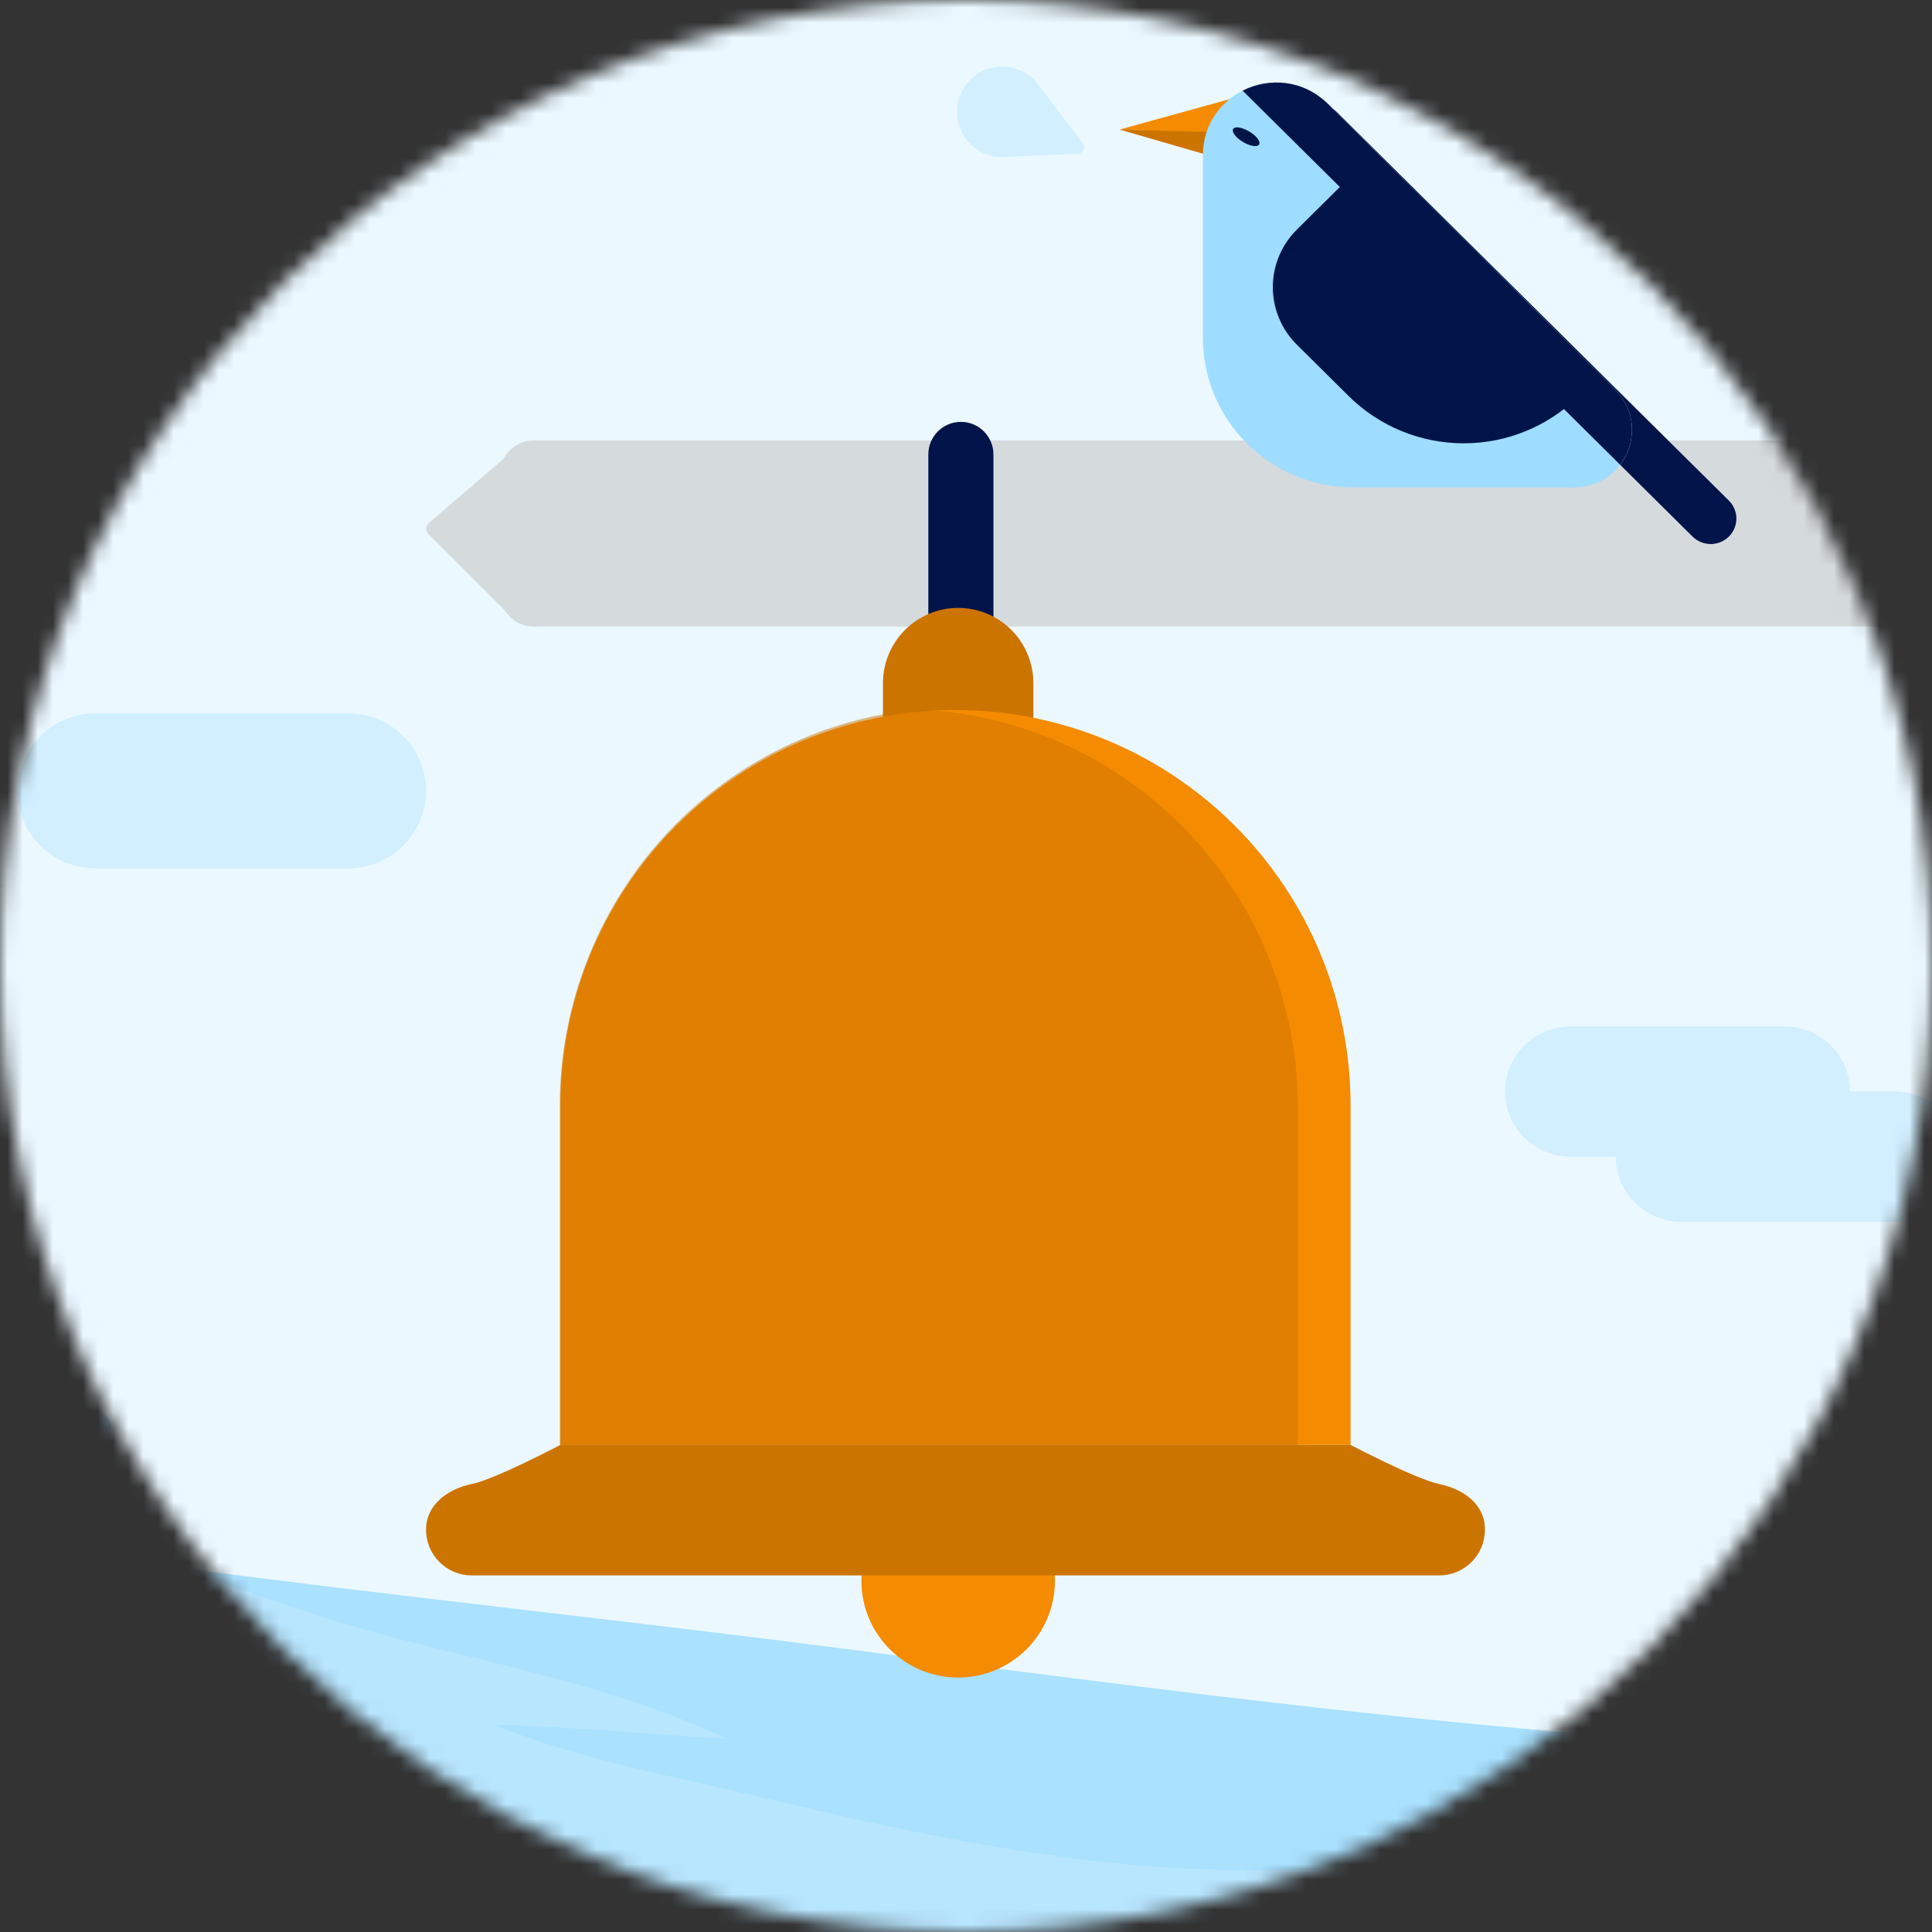<svg width="128" height="128" viewBox="0 0 128 128" fill="none" xmlns="http://www.w3.org/2000/svg">
<rect x="0" y="0" width="128" height="128" fill="#333333" stroke="none"/>
<mask id="mask0_4516_151764" style="mask-type:alpha" maskUnits="userSpaceOnUse" x="0" y="0" width="128" height="128">
<circle cx="64" cy="64" r="64" fill="#EBF8FF"/>
</mask>
<g mask="url(#mask0_4516_151764)">
<path d="M143.801 -16.419H-35.582C-36.751 -16.42 -37.909 -16.191 -38.989 -15.744C-40.07 -15.297 -41.052 -14.642 -41.879 -13.816C-42.706 -12.989 -43.363 -12.008 -43.81 -10.928C-44.258 -9.848 -44.488 -8.69 -44.488 -7.52V97.922C-44.488 100.284 -43.55 102.549 -41.88 104.22C-40.209 105.89 -37.944 106.828 -35.582 106.828H143.801C146.163 106.828 148.428 105.89 150.099 104.22C151.769 102.549 152.707 100.284 152.707 97.922V-7.52C152.707 -8.69 152.477 -9.848 152.029 -10.928C151.581 -12.008 150.925 -12.989 150.098 -13.816C149.271 -14.642 148.289 -15.297 147.208 -15.744C146.128 -16.191 144.97 -16.42 143.801 -16.419Z" fill="#EBF8FF"/>
<mask id="mask1_4516_151764" style="mask-type:alpha" maskUnits="userSpaceOnUse" x="-45" y="29" width="198" height="125">
<path d="M-35.582 29.799H143.801C144.97 29.798 146.128 30.027 147.208 30.474C148.289 30.921 149.271 31.576 150.098 32.402C150.925 33.229 151.581 34.21 152.029 35.29C152.477 36.37 152.707 37.528 152.707 38.697V144.139C152.707 146.502 151.769 148.767 150.099 150.437C148.428 152.108 146.163 153.046 143.801 153.046H-35.582C-37.944 153.046 -40.209 152.108 -41.88 150.437C-43.55 148.767 -44.488 146.502 -44.488 144.139V38.697C-44.488 37.528 -44.258 36.37 -43.81 35.29C-43.363 34.21 -42.706 33.229 -41.879 32.402C-41.052 31.576 -40.07 30.921 -38.99 30.474C-37.909 30.027 -36.751 29.798 -35.582 29.799Z" fill="#EBF8FF"/>
</mask>
<g mask="url(#mask1_4516_151764)">
<path d="M-35.582 29.799H143.801C144.97 29.798 146.128 30.027 147.208 30.474C148.289 30.921 149.271 31.576 150.098 32.402C150.925 33.229 151.581 34.21 152.029 35.29C152.477 36.37 152.707 37.528 152.707 38.697V144.139C152.707 146.502 151.769 148.767 150.099 150.437C148.428 152.108 146.163 153.046 143.801 153.046H-35.582C-37.944 153.046 -40.209 152.108 -41.88 150.437C-43.55 148.767 -44.488 146.502 -44.488 144.139V38.697C-44.488 37.528 -44.258 36.37 -43.81 35.29C-43.363 34.21 -42.706 33.229 -41.879 32.402C-41.052 31.576 -40.07 30.921 -38.99 30.474C-37.909 30.027 -36.751 29.798 -35.582 29.799Z" fill="#EBF8FF"/>
<path d="M-40.931 101.137C-21.561 99.385 -2.256 102.105 16.933 104.522C29.966 106.164 43.025 107.567 56.053 109.256C69.215 110.961 82.378 112.707 95.587 114.023C102.167 114.677 108.755 115.243 115.356 115.63C121.798 116.007 128.353 115.373 134.776 114.893C140.742 114.445 146.724 113.974 152.702 113.788V153.287H-44.489V101.448C-43.306 101.345 -42.122 101.245 -40.933 101.137H-40.931Z" fill="#B8E6FF"/>
<g style="mix-blend-mode:screen" opacity="0.6">
<path d="M114.819 116.539C114.382 116.622 128.198 120.279 130.764 120.823C127.536 121.781 90.13 125.015 74.825 123.536C66.857 122.765 59.195 121.168 51.428 119.302C45.157 117.794 38.726 116.66 32.713 114.276C37.801 114.352 48.444 115.343 48.08 115.17C39.237 110.965 29.284 109.812 20.052 106.698C17.07 105.694 14.096 104.656 11.075 103.78C13.028 104.027 14.981 104.276 16.934 104.522C29.966 106.164 43.026 107.567 56.053 109.256C69.215 110.961 82.378 112.707 95.588 114.022C102.167 114.677 108.755 115.243 115.357 115.63C117.722 115.769 120.103 115.769 122.487 115.693C119.918 115.835 117.357 116.059 114.818 116.539H114.819Z" fill="#9EDDFF"/>
</g>
<g style="mix-blend-mode:multiply" opacity="0.4">
<path d="M-40.931 101.137C-26.052 99.793 -11.214 101.086 3.562 102.852C3.075 102.858 2.592 102.849 2.104 102.859C-3.148 102.976 -9.128 102.9 -14.116 104.773C-15.224 105.189 -17.096 105.985 -16.991 107.471C-16.822 109.878 -13.405 111.553 -11.572 112.351C-7.011 114.339 -1.933 115.544 2.913 116.601C8.891 117.902 15.011 118.923 21.101 119.549C32.29 120.698 43.745 120.5 54.715 123.207C46.549 123.913 29.627 124.767 30.16 124.787C35.622 125.005 40.981 126.025 46.333 127.074C36.086 128.063 25.802 128.537 15.599 129.972C9.91 130.771 4.285 131.777 -1.356 132.861C-4.031 133.373 -6.744 133.657 -9.405 134.245C-11.851 134.786 -15.006 135.388 -16.753 137.364C-17.66 138.392 -17.52 139.778 -16.392 140.552C-14.63 141.764 -12.229 142.038 -10.162 142.276C-7.499 142.582 -4.817 142.695 -2.139 142.721C8.21 142.819 18.525 143.123 28.836 141.928C41.348 140.479 53.936 139.086 66.102 135.717C72.43 133.966 78.699 131.958 85.096 130.467C91.413 128.996 97.802 127.85 104.226 126.968C110.872 126.055 117.602 125.178 124.304 124.828C130.773 124.49 144.259 123.935 143.827 123.795C139.957 122.532 135.992 121.658 131.98 121.029C134.678 120.97 137.394 121.33 140.097 121.362C140.541 121.368 133.403 119.118 129.967 118.58C136.105 117.167 145.661 121.227 149.102 114.515C149.219 114.286 149.123 114.051 148.903 113.947C150.17 113.884 151.439 113.827 152.707 113.786V153.286H-44.483V101.448C-43.301 101.345 -42.117 101.245 -40.928 101.137H-40.931Z" fill="#B8E6FF"/>
</g>
</g>
<ellipse cx="127.852" cy="51.162" rx="1.643" ry="1.643" fill="#EBF8FF"/>
<ellipse cx="51.028" cy="54.859" rx="1.232" ry="1.232" fill="#EBF8FF"/>
<ellipse cx="10.357" cy="80.741" rx="0.822" ry="0.822" fill="#EBF8FF"/>
<ellipse cx="104.846" cy="53.627" rx="0.822" ry="0.822" fill="#EBF8FF"/>
<ellipse cx="10.767" cy="43.356" rx="1.232" ry="1.232" fill="#EBF8FF"/>
<path d="M0.882 104.049H12.188V111.71H0.882V104.049Z" fill="#B8E6FF"/>
<path d="M-0.403 104.545C-0.868 104.922 -0.753 105.21 -0.159 105.21H13.525C14.123 105.21 14.229 104.904 13.764 104.545L7.361 99.464C7.119 99.28 6.823 99.18 6.519 99.18C6.215 99.18 5.92 99.28 5.678 99.464L-0.403 104.545Z" fill="#9EDDFF"/>
<path d="M9.154 106.641C8.802 106.641 8.464 106.781 8.215 107.03C7.966 107.28 7.826 107.618 7.826 107.97V111.758H10.43V107.97C10.43 107.618 10.29 107.28 10.041 107.03C9.791 106.781 9.454 106.641 9.101 106.641H9.154Z" fill="#9EDDFF"/>
<path d="M-15.487 106.335L6.081 111.071L6.156 97.838H-15.487V106.335Z" fill="#B8E6FF"/>
<path d="M-15.292 93.487H6.214C6.365 93.487 6.515 93.516 6.655 93.574C6.795 93.632 6.922 93.716 7.029 93.823C7.136 93.93 7.221 94.058 7.279 94.198C7.336 94.338 7.366 94.488 7.365 94.639V99.597C7.365 99.902 7.244 100.195 7.028 100.411C6.812 100.627 6.519 100.749 6.214 100.749H-15.292C-15.598 100.749 -15.891 100.628 -16.108 100.412C-16.324 100.196 -16.447 99.903 -16.448 99.597V94.639C-16.448 94.488 -16.418 94.337 -16.36 94.197C-16.302 94.057 -16.216 93.93 -16.109 93.823C-16.002 93.716 -15.874 93.631 -15.734 93.574C-15.594 93.516 -15.444 93.487 -15.292 93.487Z" fill="#9EDDFF"/>
<path d="M1.404 102.897C1.275 102.897 1.147 102.922 1.027 102.971C0.908 103.021 0.8 103.094 0.709 103.185C0.617 103.276 0.544 103.385 0.493 103.504C0.443 103.623 0.417 103.752 0.417 103.881V106.216H2.405V103.894C2.405 103.763 2.377 103.634 2.325 103.513C2.279 103.393 2.206 103.284 2.113 103.194C2.02 103.102 1.909 103.029 1.787 102.981C1.665 102.932 1.535 102.908 1.404 102.911V102.897Z" fill="#9EDDFF"/>
<path d="M23.059 47.259H6.335C5.656 47.259 4.984 47.392 4.357 47.65C3.73 47.908 3.16 48.286 2.68 48.763C2.2 49.24 1.819 49.806 1.559 50.429C1.3 51.052 1.166 51.72 1.166 52.394C1.166 53.069 1.3 53.736 1.559 54.359C1.819 54.982 2.2 55.548 2.68 56.025C3.16 56.502 3.73 56.88 4.357 57.139C4.984 57.397 5.656 57.529 6.335 57.529H23.059C24.43 57.529 25.744 56.988 26.714 56.025C27.683 55.062 28.227 53.756 28.227 52.394C28.227 51.032 27.683 49.726 26.714 48.763C25.744 47.8 24.43 47.259 23.059 47.259Z" fill="#D1EFFF"/>
<path d="M125.54 72.319H111.411C110.837 72.319 110.27 72.431 109.74 72.648C109.21 72.865 108.729 73.182 108.323 73.583C107.918 73.983 107.596 74.459 107.377 74.982C107.157 75.506 107.044 76.067 107.044 76.633C107.044 77.2 107.157 77.76 107.377 78.284C107.596 78.807 107.918 79.283 108.323 79.683C108.729 80.084 109.21 80.401 109.74 80.618C110.27 80.835 110.837 80.947 111.411 80.947H125.54C126.698 80.947 127.809 80.492 128.628 79.683C129.446 78.874 129.906 77.777 129.906 76.633C129.906 75.489 129.446 74.392 128.628 73.583C127.809 72.774 126.698 72.319 125.54 72.319Z" fill="#D1EFFF"/>
<path d="M118.207 68.006H104.078C103.504 68.006 102.936 68.117 102.407 68.334C101.877 68.551 101.395 68.868 100.99 69.269C100.584 69.67 100.263 70.145 100.043 70.668C99.824 71.192 99.711 71.753 99.711 72.319C99.711 72.886 99.824 73.447 100.043 73.97C100.263 74.493 100.584 74.969 100.99 75.37C101.395 75.77 101.877 76.088 102.407 76.305C102.936 76.521 103.504 76.633 104.078 76.633H118.207C119.365 76.633 120.475 76.178 121.294 75.37C122.113 74.561 122.573 73.463 122.573 72.319C122.573 71.175 122.113 70.078 121.294 69.269C120.475 68.46 119.365 68.006 118.207 68.006Z" fill="#D1EFFF"/>
<path d="M150.22 39.301C150.22 40.52 149.232 41.508 148.013 41.508H35.342C34.123 41.508 33.135 40.52 33.135 39.301V31.39C33.135 30.171 34.123 29.183 35.342 29.183H148.013C149.232 29.183 150.22 30.171 150.22 31.39V39.301Z" fill="#D5DADD"/>
<path d="M61.504 30.107C61.504 28.916 62.47 27.95 63.661 27.95C64.852 27.95 65.818 28.916 65.818 30.107V41.507H61.504V30.107Z" fill="#00144A"/>
<path d="M63.481 40.275C62.16 40.275 60.893 40.8 59.958 41.734C59.024 42.669 58.499 43.936 58.499 45.258V52.167H68.464V45.263C68.465 44.608 68.336 43.96 68.086 43.355C67.836 42.749 67.469 42.2 67.007 41.736C66.544 41.273 65.994 40.906 65.389 40.655C64.785 40.404 64.136 40.275 63.481 40.275Z" fill="#CC7400"/>
<path d="M89.479 73.217V95.728H37.13V73.217C37.13 66.275 39.887 59.617 44.796 54.708C49.705 49.798 56.362 47.041 63.304 47.041C70.246 47.041 76.904 49.798 81.813 54.708C86.721 59.617 89.479 66.275 89.479 73.217Z" fill="#F58B00"/>
<path d="M63.481 111.142C67.022 111.142 69.892 108.272 69.892 104.731C69.892 101.19 67.022 98.32 63.481 98.32C59.941 98.32 57.071 101.19 57.071 104.731C57.071 108.272 59.941 111.142 63.481 111.142Z" fill="#F58B00"/>
<path d="M95.353 98.32C93.781 97.993 89.479 95.728 89.479 95.728H37.13C37.13 95.728 32.828 97.993 31.256 98.32C29.683 98.646 28.227 99.676 28.227 101.348C28.227 102.151 28.547 102.922 29.114 103.49C29.682 104.057 30.453 104.377 31.256 104.377H95.353C96.156 104.377 96.926 104.057 97.494 103.49C98.062 102.922 98.381 102.151 98.381 101.348C98.398 99.676 96.986 98.668 95.353 98.32Z" fill="#CC7400"/>
<path opacity="0.5" d="M60.736 47.007C54.262 47.653 48.258 50.693 43.888 55.537C39.518 60.382 37.094 66.685 37.086 73.225V95.906H85.984V73.353C85.983 66.531 83.352 59.976 78.644 55.063C73.936 50.15 67.517 47.263 60.736 47.007Z" fill="#CC7400"/>
<path d="M28.382 35.382C28.176 35.176 28.189 34.838 28.41 34.649L34.175 29.707C34.499 29.43 35 29.66 35 30.087V40.793C35 41.238 34.461 41.461 34.146 41.146L28.382 35.382Z" fill="#D5DADD"/>
<path d="M84.09 5.843L74.173 8.584L85.043 8.962L84.09 5.843Z" fill="#F58B00"/>
<path d="M80.371 10.38L74.173 8.584L81.229 8.773L80.371 10.38Z" fill="#CC7400"/>
<path d="M89.681 32.291H104.284C107.695 32.291 109.407 28.206 107.006 25.811L96.609 15.468L87.985 6.891C84.931 3.853 79.697 5.992 79.697 10.284V22.389C79.696 25.014 80.748 27.532 82.62 29.389C84.493 31.246 87.032 32.29 89.681 32.291Z" fill="#9EDDFF"/>
<path opacity="0.5" d="M86.148 9.791C85.484 9.133 85.484 8.065 86.148 7.407C86.812 6.748 87.889 6.749 88.554 7.407L114.544 33.164C115.208 33.823 115.208 34.891 114.544 35.549C113.88 36.207 112.802 36.207 112.138 35.548L86.148 9.791Z" fill="white"/>
<path d="M89.687 11.477L85.922 15.21C84.901 16.221 84.327 17.593 84.327 19.024C84.327 20.455 84.901 21.827 85.922 22.839L89.356 26.243C91.376 28.245 94.116 29.37 96.972 29.371C99.829 29.372 102.569 28.248 104.59 26.247L89.687 11.477Z" fill="#00144A"/>
<path d="M106.999 25.811L96.602 15.468L87.978 6.891C86.341 5.262 87.88 8.892 86.131 9.774C85.819 9.457 85.646 9.031 85.649 8.587C85.652 8.144 85.831 7.72 86.147 7.407C86.466 7.091 86.899 6.914 87.35 6.914C87.801 6.914 88.233 7.091 88.552 7.407L114.543 33.166C114.862 33.482 115.041 33.911 115.041 34.358C115.041 34.805 114.862 35.233 114.543 35.55C114.385 35.706 114.198 35.831 113.991 35.915C113.785 36 113.564 36.044 113.34 36.044C113.117 36.044 112.895 36 112.689 35.915C112.482 35.831 112.295 35.706 112.137 35.55L107.341 30.797C108.401 29.384 108.477 27.28 106.999 25.811Z" fill="#00144A"/>
<path d="M87.978 6.891L96.602 15.468L106.999 25.811C108.477 27.28 108.401 29.384 107.337 30.792L82.343 6.022C82.338 6.016 82.333 6.011 82.327 6.006C84.073 5.123 86.341 5.262 87.978 6.891Z" fill="#00144A"/>
<path d="M83.42 9.572C83.306 9.764 82.828 9.69 82.352 9.406C81.877 9.123 81.585 8.738 81.699 8.546C81.813 8.354 82.291 8.428 82.766 8.712C83.242 8.995 83.534 9.38 83.42 9.572Z" fill="#00144A"/>
<path d="M71.737 9.506C71.94 9.774 71.759 10.158 71.424 10.174L66.539 10.4C64.29 10.505 62.735 8.18 63.691 6.141C64.647 4.101 67.429 3.81 68.787 5.606L71.737 9.506Z" fill="#D1EFFF"/>
</g>
</svg>
